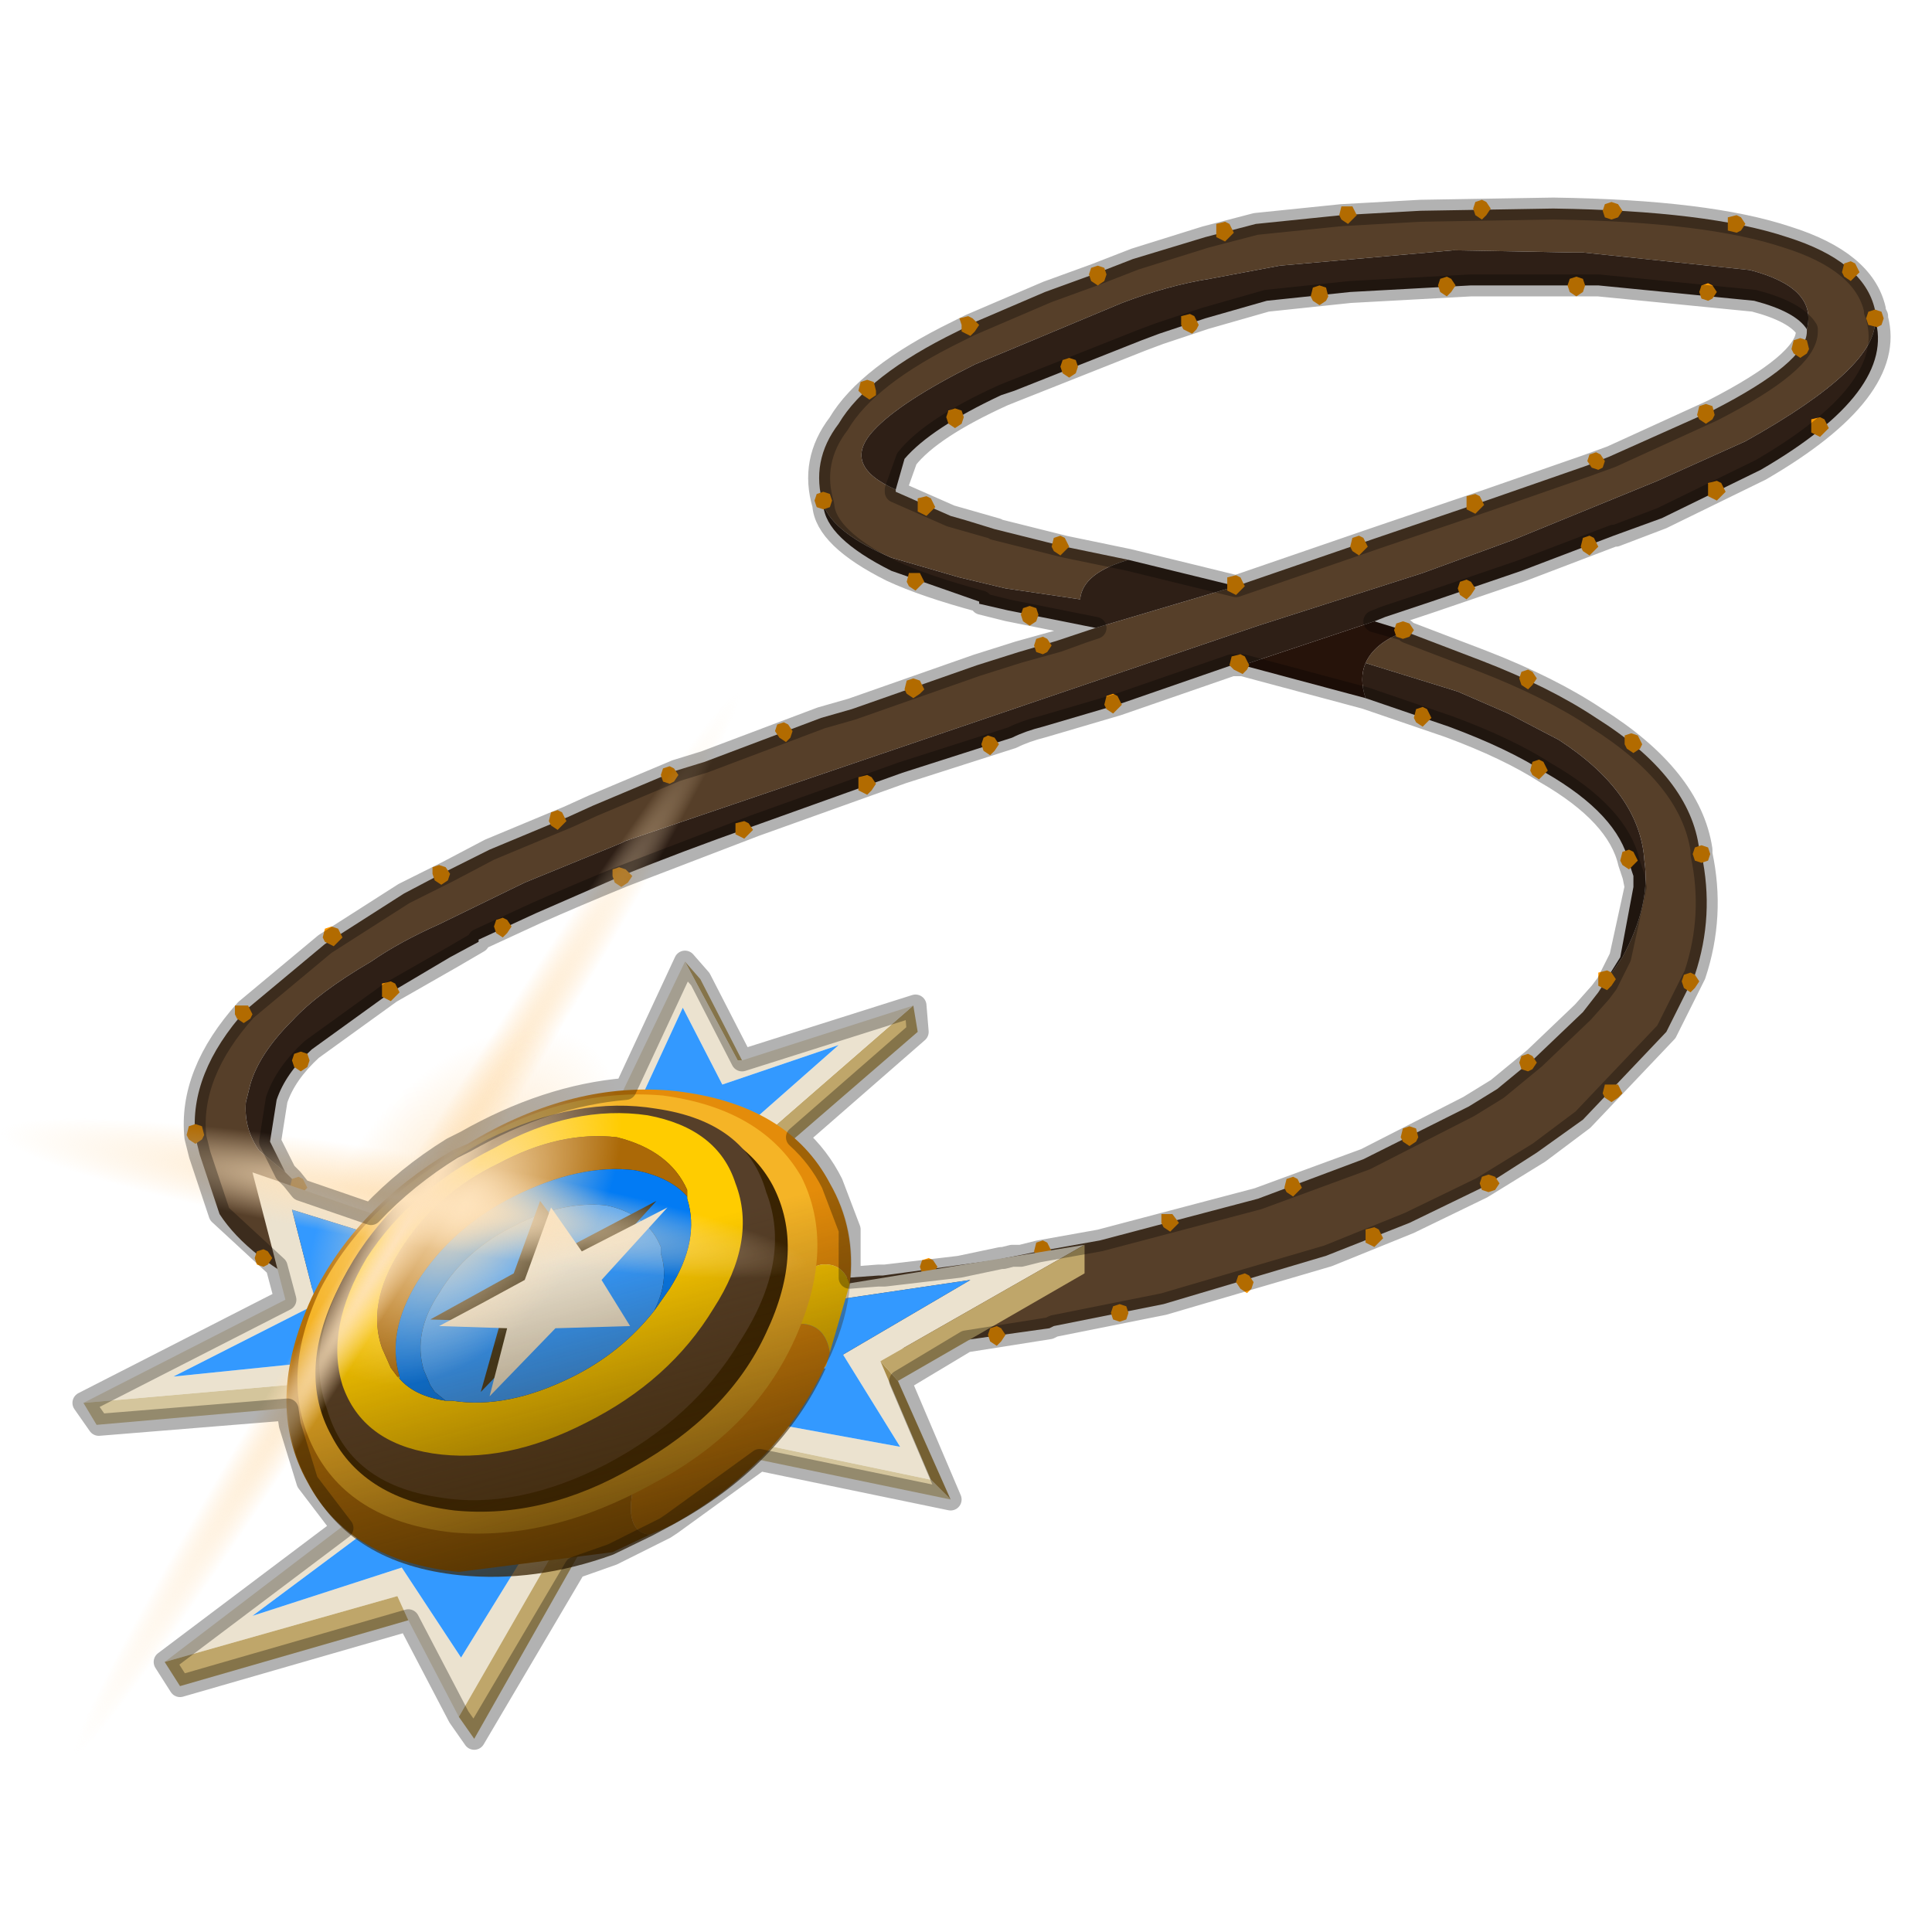 <?xml version="1.0" encoding="UTF-8" standalone="no"?>
<svg xmlns:xlink="http://www.w3.org/1999/xlink" height="440.0px" width="440.0px" xmlns="http://www.w3.org/2000/svg">
  <g transform="matrix(10.0, 0.0, 0.0, 10.0, 0.0, 0.0)">
    <use height="44.0" transform="matrix(1.0, 0.0, 0.0, 1.0, 0.0, 0.0)" width="44.0" xlink:href="#shape0"/>
    <use height="12.95" transform="matrix(0.815, 0.0, 0.027, 0.856, 6.337, 24.833)" width="15.85" xlink:href="#sprite0"/>
    <use height="14.6" transform="matrix(1.014, -2.678, 1.636, 0.713, -9.484, 39.817)" width="12.9" xlink:href="#sprite1"/>
    <use height="1.3" transform="matrix(4.933, -7.886, 5.261, 2.294, 3.951, 31.099)" width="1.3" xlink:href="#sprite2"/>
    <use height="35.35" transform="matrix(1.0, 0.0, 0.0, 1.0, 1.65, 4.5)" width="41.4" xlink:href="#shape3"/>
  </g>
  <defs>
    <g id="shape0" transform="matrix(1.0, 0.0, 0.0, 1.0, 0.0, 0.0)">
      <path d="M44.0 44.0 L0.0 44.0 0.0 0.0 44.0 0.0 44.0 44.0" fill="#43adca" fill-opacity="0.0" fill-rule="evenodd" stroke="none"/>
      <path d="M41.15 7.5 Q41.4 6.55 39.85 6.15 L36.05 5.75 35.8 5.75 33.1 5.7 29.15 6.05 27.55 6.35 Q26.6 6.5 25.55 6.9 L22.8 8.05 22.2 8.3 Q20.5 9.15 19.9 9.8 19.15 10.6 20.4 11.15 L20.4 11.2 21.65 11.75 22.0 11.85 22.65 12.05 24.05 12.4 24.25 12.45 25.7 12.75 Q24.65 13.05 24.6 13.65 L22.9 13.4 21.85 13.15 20.3 12.7 Q19.0 12.15 18.75 11.5 18.45 10.5 19.1 9.65 19.75 8.55 21.8 7.55 L22.1 7.4 22.05 7.4 23.8 6.65 24.9 6.25 25.8 5.9 27.45 5.4 28.6 5.1 30.55 4.9 32.35 4.8 35.35 4.75 35.4 4.75 Q38.9 4.8 40.7 5.4 42.45 5.95 42.7 7.05 L42.7 7.1 42.7 7.2 42.7 7.25 Q42.8 8.35 39.75 10.05 L37.75 10.95 34.45 12.3 32.4 13.05 28.65 14.25 14.25 19.15 14.15 19.2 11.95 20.1 10.0 21.05 Q9.1 21.45 8.45 21.9 7.25 22.6 6.65 23.25 5.9 24.0 5.7 24.7 L5.6 25.1 Q5.55 25.7 5.9 26.2 L6.5 26.7 6.65 26.85 Q7.1 27.4 8.0 27.85 L10.45 28.65 10.65 28.7 11.65 28.85 12.7 29.05 15.3 29.2 17.9 29.2 20.0 29.05 20.1 29.05 22.65 28.7 23.15 28.6 23.65 28.5 25.05 28.25 28.65 27.3 31.05 26.4 33.45 25.2 34.1 24.8 34.95 24.1 36.05 23.05 36.4 22.6 36.95 21.8 Q37.6 20.6 37.45 19.6 37.35 18.05 35.5 16.85 L34.35 16.25 33.2 15.75 31.1 15.1 Q31.3 14.65 31.95 14.4 L31.95 14.35 32.05 14.4 33.75 15.05 Q35.3 15.65 36.35 16.35 38.5 17.7 38.7 19.35 L38.75 19.45 Q39.05 20.85 38.6 22.2 L37.95 23.5 36.05 25.5 35.0 26.25 33.75 27.05 32.1 27.85 30.2 28.6 26.5 29.7 24.0 30.2 23.9 30.25 21.05 30.65 18.35 30.95 15.15 30.95 12.9 30.8 12.65 30.8 11.45 30.65 10.0 30.35 7.3 29.45 Q5.65 28.65 5.0 27.65 L4.55 26.3 4.45 25.9 Q4.3 24.45 5.6 23.0 L7.4 21.5 9.2 20.35 10.15 19.85 11.15 19.35 12.95 18.6 13.5 18.35 15.4 17.55 16.05 17.35 18.7 16.35 19.4 16.15 22.25 15.15 23.2 14.85 24.05 14.6 24.65 14.4 24.95 14.3 28.15 13.35 31.35 12.25 33.85 11.4 36.15 10.6 36.65 10.4 39.0 9.35 Q41.15 8.25 41.15 7.55 L41.15 7.5" fill="#563f29" fill-rule="evenodd" stroke="none"/>
      <path d="M41.15 7.5 Q40.9 7.1 39.95 6.85 L36.4 6.5 35.4 6.5 33.5 6.5 30.75 6.65 28.85 6.85 27.45 7.25 26.4 7.6 26.0 7.75 23.1 8.9 22.8 9.0 Q21.2 9.75 20.6 10.45 L20.4 11.15 Q19.15 10.6 19.9 9.8 20.5 9.15 22.2 8.3 L22.8 8.05 25.55 6.9 Q26.6 6.5 27.55 6.35 L29.15 6.05 33.1 5.7 35.8 5.75 36.05 5.75 39.85 6.15 Q41.4 6.55 41.15 7.5 M25.7 12.75 L28.15 13.35 24.95 14.3 22.95 13.9 22.3 13.75 22.3 13.7 20.3 13.0 Q18.8 12.25 18.75 11.5 19.0 12.15 20.3 12.7 L21.85 13.15 22.9 13.4 24.6 13.65 Q24.65 13.05 25.7 12.75 M6.5 26.7 L5.9 26.2 Q5.55 25.7 5.6 25.1 L5.7 24.7 Q5.9 24.0 6.65 23.25 7.25 22.6 8.45 21.9 9.1 21.45 10.0 21.05 L11.95 20.1 14.15 19.2 14.25 19.15 28.65 14.25 32.4 13.05 34.45 12.3 37.75 10.95 39.75 10.05 Q42.8 8.35 42.7 7.25 43.2 8.9 40.1 10.7 L37.85 11.8 36.75 12.2 34.65 13.0 32.6 13.7 31.55 14.05 31.3 14.15 28.3 15.15 28.25 15.15 28.05 15.15 25.45 16.05 23.75 16.55 Q23.35 16.65 23.05 16.8 L20.55 17.6 17.2 18.8 Q15.5 19.4 14.15 19.95 L12.2 20.8 10.9 21.4 10.9 21.45 10.25 21.8 8.9 22.6 7.1 23.9 Q6.5 24.45 6.3 25.05 L6.15 26.0 6.5 26.7 M31.1 15.1 L33.2 15.75 34.35 16.25 35.5 16.85 Q37.35 18.05 37.45 19.6 37.6 20.6 36.95 21.8 L36.4 22.6 36.9 21.8 37.2 20.2 37.2 19.95 37.1 19.65 Q36.85 18.55 35.2 17.6 34.35 17.05 33.0 16.55 L31.1 15.9 Q30.95 15.45 31.1 15.1" fill="#2e1f16" fill-rule="evenodd" stroke="none"/>
      <path d="M42.7 7.2 L42.7 7.25 42.7 7.2" fill="#402011" fill-rule="evenodd" stroke="none"/>
      <path d="M28.3 15.15 L31.3 14.15 31.95 14.35 31.95 14.4 Q31.3 14.65 31.1 15.1 30.95 15.45 31.1 15.9 L28.3 15.15" fill="#26130a" fill-rule="evenodd" stroke="none"/>
      <path d="M28.25 15.15 L28.3 15.15 28.25 15.15" fill="#b8b8a3" fill-rule="evenodd" stroke="none"/>
      <path d="M39.65 4.95 L39.75 5.1 39.65 5.25 39.55 5.3 39.35 5.25 39.35 5.1 39.35 4.95 39.55 4.9 39.65 4.95 M42.25 6.0 L42.35 6.2 42.25 6.3 42.15 6.4 42.0 6.3 41.95 6.2 42.0 6.0 42.15 5.95 42.25 6.0 M42.55 7.1 L42.7 7.05 42.85 7.1 42.9 7.25 42.85 7.4 42.75 7.45 42.55 7.4 42.5 7.25 42.55 7.1 M36.85 4.65 L36.95 4.8 36.85 4.95 36.7 5.0 36.55 4.95 36.5 4.8 36.55 4.65 36.7 4.6 36.85 4.65 M35.75 6.35 L35.9 6.3 36.05 6.35 36.1 6.5 36.05 6.65 35.9 6.75 35.75 6.65 35.7 6.5 35.75 6.35 M38.75 6.5 L38.9 6.45 39.0 6.5 39.1 6.65 39.0 6.8 38.9 6.85 38.75 6.8 38.7 6.65 38.75 6.5 M38.7 9.25 L38.85 9.2 39.0 9.25 39.05 9.45 39.0 9.55 38.85 9.65 38.7 9.55 38.65 9.45 38.7 9.25 M36.35 10.3 L36.45 10.35 36.55 10.5 36.5 10.65 36.4 10.7 36.25 10.65 36.15 10.5 36.2 10.35 36.35 10.3 M36.2 12.2 L36.3 12.25 36.4 12.45 36.3 12.55 36.2 12.65 36.05 12.55 36.0 12.45 36.05 12.25 36.2 12.2 M39.2 11.0 L39.3 11.2 39.2 11.3 39.1 11.4 38.9 11.3 38.9 11.2 38.9 11.0 39.1 10.95 39.2 11.0 M41.55 9.55 L41.65 9.75 41.55 9.85 41.45 9.95 41.25 9.85 41.25 9.75 41.25 9.55 41.45 9.5 41.55 9.55 M40.85 7.75 L41.0 7.7 41.15 7.75 41.2 7.95 41.15 8.05 41.0 8.15 40.85 8.05 40.8 7.95 40.85 7.75 M37.3 16.75 L37.4 16.95 37.35 17.05 37.2 17.15 37.05 17.05 37.0 16.95 37.0 16.75 37.15 16.7 37.3 16.75 M38.9 19.3 L38.95 19.45 38.9 19.6 38.75 19.65 38.6 19.6 38.55 19.45 38.6 19.3 38.75 19.25 38.9 19.3 M36.95 19.4 L37.1 19.35 37.2 19.4 37.3 19.6 37.2 19.7 37.1 19.8 36.95 19.7 36.9 19.6 36.95 19.4 M36.4 22.15 L36.6 22.1 36.7 22.15 36.8 22.3 36.7 22.45 36.6 22.55 36.4 22.45 36.4 22.3 36.4 22.15 M38.35 22.2 L38.5 22.15 38.6 22.2 38.7 22.35 38.6 22.5 38.5 22.6 38.35 22.5 38.3 22.35 38.35 22.2 M36.55 24.7 L36.7 24.7 36.85 24.7 36.95 24.9 36.85 25.0 36.7 25.1 36.55 25.0 36.5 24.9 36.55 24.7 M24.85 6.1 L25.0 6.05 25.15 6.1 25.2 6.25 25.15 6.4 25.0 6.5 24.85 6.4 24.8 6.25 24.85 6.1 M21.85 7.25 L22.05 7.2 22.15 7.25 22.3 7.4 22.2 7.55 22.1 7.65 21.9 7.55 21.9 7.4 21.85 7.25 M21.6 9.35 L21.75 9.3 21.9 9.35 21.95 9.5 21.9 9.65 21.75 9.75 21.6 9.65 21.55 9.5 21.6 9.35 M19.6 8.7 L19.75 8.65 19.9 8.7 19.95 8.9 19.95 9.0 19.8 9.1 19.65 9.0 19.55 8.9 19.6 8.7 M18.9 11.25 L18.95 11.4 18.9 11.55 18.75 11.6 18.6 11.55 18.55 11.4 18.6 11.25 18.75 11.2 18.9 11.25 M20.9 11.35 L21.1 11.3 21.2 11.35 21.3 11.55 21.2 11.65 21.1 11.75 20.9 11.65 20.9 11.55 20.9 11.35 M24.5 8.2 L24.55 8.35 24.5 8.5 24.35 8.6 24.2 8.5 24.15 8.35 24.2 8.2 24.35 8.15 24.5 8.2 M24.0 12.25 L24.15 12.2 24.25 12.25 24.35 12.45 24.25 12.55 24.15 12.65 24.0 12.55 23.95 12.45 24.0 12.25 M33.85 4.6 L33.95 4.75 33.85 4.9 33.75 5.0 33.6 4.9 33.55 4.75 33.6 4.6 33.75 4.55 33.85 4.6 M32.8 6.35 L32.95 6.3 33.05 6.35 33.15 6.5 33.05 6.65 32.95 6.75 32.8 6.65 32.75 6.5 32.8 6.35 M30.55 4.7 L30.7 4.7 30.8 4.7 30.9 4.9 30.8 5.0 30.7 5.1 30.55 5.0 30.5 4.9 30.55 4.7 M27.9 5.5 L27.7 5.4 27.7 5.3 27.7 5.1 27.9 5.05 28.0 5.1 28.1 5.3 28.0 5.4 27.9 5.5 M26.9 7.2 L27.1 7.15 27.2 7.2 27.3 7.4 27.25 7.5 27.15 7.6 26.95 7.5 26.9 7.4 26.9 7.2 M29.9 6.55 L30.05 6.5 30.2 6.55 30.25 6.75 30.2 6.85 30.05 6.95 29.9 6.85 29.85 6.75 29.9 6.55 M30.8 12.25 L30.95 12.2 31.05 12.25 31.15 12.45 31.05 12.55 30.95 12.65 30.8 12.55 30.75 12.45 30.8 12.25 M33.4 11.3 L33.6 11.25 33.7 11.3 33.8 11.5 33.7 11.6 33.6 11.7 33.4 11.6 33.4 11.5 33.4 11.3 M15.35 17.5 L15.45 17.65 15.35 17.8 15.25 17.85 15.1 17.8 15.05 17.65 15.1 17.5 15.25 17.45 15.35 17.5 M17.7 16.5 L17.85 16.45 17.95 16.5 18.05 16.65 18.0 16.8 17.9 16.9 17.75 16.8 17.65 16.65 17.7 16.5 M12.8 18.8 L12.7 18.9 12.55 18.8 12.5 18.7 12.55 18.5 12.7 18.45 12.8 18.5 12.9 18.7 12.8 18.8 M13.95 19.8 L14.1 19.75 14.25 19.8 14.4 19.95 14.3 20.1 14.15 20.2 14.0 20.1 13.95 19.95 13.95 19.8 M11.45 20.9 L11.55 20.95 11.65 21.1 11.55 21.25 11.45 21.35 11.3 21.25 11.25 21.1 11.3 20.95 11.45 20.9 M16.75 18.75 L16.95 18.7 17.05 18.75 17.15 18.9 17.05 19.0 16.95 19.1 16.75 19.0 16.75 18.9 16.75 18.75 M5.65 22.9 L5.75 23.1 5.7 23.2 5.55 23.3 5.4 23.2 5.35 23.1 5.35 22.9 5.5 22.9 5.65 22.9 M9.85 19.75 L10.0 19.7 10.15 19.75 10.25 19.9 10.2 20.05 10.05 20.15 9.9 20.05 9.85 19.9 9.85 19.75 M7.8 21.35 L7.7 21.45 7.6 21.55 7.4 21.45 7.35 21.35 7.4 21.15 7.55 21.1 7.7 21.15 7.8 21.35 M8.7 22.4 L8.9 22.35 9.0 22.4 9.1 22.6 9.0 22.7 8.9 22.8 8.7 22.7 8.7 22.6 8.7 22.4 M7.0 24.0 L7.05 24.15 7.0 24.3 6.85 24.4 6.7 24.3 6.65 24.15 6.7 24.0 6.85 23.95 7.0 24.0 M6.9 27.15 L6.8 27.25 6.65 27.15 6.6 27.05 6.65 26.85 6.8 26.8 6.9 26.85 7.0 27.05 6.9 27.15 M9.15 28.2 L9.35 28.15 9.45 28.2 9.55 28.35 9.45 28.5 9.35 28.55 9.15 28.5 9.15 28.35 9.15 28.2 M4.3 25.65 L4.45 25.6 4.6 25.65 4.65 25.85 4.6 25.95 4.45 26.05 4.3 25.95 4.25 25.85 4.3 25.65 M5.85 28.5 L6.0 28.45 6.1 28.5 6.2 28.65 6.1 28.8 6.0 28.85 5.85 28.8 5.8 28.65 5.85 28.5 M8.9 29.8 L8.95 30.0 8.9 30.1 8.75 30.2 8.6 30.1 8.55 30.0 8.6 29.8 8.75 29.75 8.9 29.8 M12.2 28.75 L12.35 28.8 12.45 28.95 12.35 29.1 12.2 29.15 12.05 29.1 12.0 28.95 12.05 28.8 12.2 28.75 M15.0 29.05 L15.15 29.0 15.3 29.05 15.35 29.2 15.35 29.35 15.2 29.45 15.05 29.35 14.95 29.2 15.0 29.05 M14.15 30.75 L14.3 30.7 14.45 30.75 14.55 30.95 14.5 31.05 14.35 31.15 14.2 31.05 14.15 30.95 14.15 30.75 M11.65 30.45 L11.75 30.65 11.65 30.75 11.55 30.85 11.4 30.75 11.35 30.65 11.4 30.45 11.55 30.4 11.65 30.45 M17.9 29.05 L18.1 29.0 18.2 29.05 18.3 29.2 18.25 29.35 18.15 29.45 17.95 29.35 17.9 29.2 17.9 29.05 M16.9 30.8 L17.1 30.75 17.2 30.8 17.35 30.95 17.25 31.1 17.15 31.2 16.95 31.1 16.9 30.95 16.9 30.8 M33.6 13.4 L33.5 13.55 33.4 13.65 33.25 13.55 33.2 13.4 33.25 13.25 33.4 13.2 33.5 13.25 33.6 13.4 M34.9 15.3 L35.0 15.45 34.9 15.6 34.8 15.7 34.65 15.6 34.6 15.45 34.65 15.3 34.8 15.25 34.9 15.3 M31.8 14.2 L31.95 14.15 32.1 14.2 32.2 14.35 32.1 14.5 31.95 14.55 31.8 14.5 31.75 14.35 31.8 14.2 M32.25 16.15 L32.4 16.1 32.5 16.15 32.6 16.35 32.5 16.45 32.4 16.55 32.25 16.45 32.2 16.35 32.25 16.15 M34.9 17.35 L35.05 17.3 35.15 17.35 35.25 17.55 35.15 17.65 35.05 17.75 34.9 17.65 34.85 17.55 34.9 17.35 M28.35 13.35 L28.25 13.45 28.15 13.55 27.95 13.45 27.95 13.35 27.95 13.15 28.15 13.1 28.25 13.15 28.35 13.35 M28.05 14.95 L28.25 14.9 28.35 14.95 28.45 15.15 28.4 15.25 28.3 15.35 28.1 15.25 28.0 15.15 28.05 14.95 M23.3 13.85 L23.45 13.8 23.6 13.85 23.65 14.0 23.6 14.15 23.45 14.25 23.3 14.15 23.25 14.0 23.3 13.85 M23.6 14.55 L23.75 14.5 23.85 14.55 23.95 14.7 23.85 14.85 23.75 14.9 23.6 14.85 23.55 14.7 23.6 14.55 M25.2 15.85 L25.35 15.8 25.45 15.85 25.55 16.05 25.45 16.15 25.35 16.25 25.2 16.15 25.15 16.05 25.2 15.85 M21.05 13.25 L20.95 13.35 20.85 13.45 20.7 13.35 20.65 13.25 20.7 13.05 20.85 13.05 20.95 13.05 21.05 13.25 M20.8 15.45 L20.95 15.5 21.05 15.7 20.95 15.8 20.8 15.9 20.65 15.8 20.6 15.7 20.65 15.5 20.8 15.45 M19.55 17.7 L19.75 17.65 19.85 17.7 19.95 17.85 19.85 18.0 19.75 18.1 19.55 18.0 19.55 17.85 19.55 17.7 M22.65 16.8 L22.75 16.95 22.65 17.1 22.55 17.2 22.4 17.1 22.35 16.95 22.4 16.8 22.5 16.75 22.65 16.8 M23.85 28.3 L23.95 28.5 23.85 28.6 23.75 28.7 23.6 28.6 23.55 28.5 23.6 28.3 23.75 28.25 23.85 28.3 M26.45 27.65 L26.6 27.65 26.7 27.65 26.85 27.85 26.75 27.95 26.65 28.05 26.5 27.95 26.45 27.85 26.45 27.65 M21.0 28.7 L21.15 28.65 21.25 28.7 21.35 28.85 21.25 29.0 21.15 29.1 21.0 29.0 20.95 28.85 21.0 28.7 M22.8 30.25 L22.9 30.4 22.8 30.55 22.7 30.65 22.55 30.55 22.5 30.4 22.55 30.25 22.7 30.2 22.8 30.25 M20.05 30.65 L20.15 30.8 20.1 30.95 20.0 31.0 19.8 30.95 19.75 30.8 19.75 30.65 19.95 30.6 20.05 30.65 M25.65 29.75 L25.7 29.9 25.65 30.05 25.5 30.1 25.35 30.05 25.3 29.9 25.35 29.75 25.5 29.7 25.65 29.75 M34.65 24.05 L34.8 24.0 34.9 24.05 35.0 24.2 34.9 24.35 34.8 24.4 34.65 24.35 34.6 24.2 34.65 24.05 M31.95 25.7 L32.1 25.65 32.25 25.7 32.3 25.9 32.25 26.0 32.1 26.1 31.95 26.0 31.9 25.9 31.95 25.7 M33.75 26.8 L33.9 26.75 34.05 26.8 34.15 26.95 34.05 27.1 33.9 27.15 33.75 27.1 33.7 26.95 33.75 26.8 M29.3 26.85 L29.45 26.8 29.55 26.85 29.65 27.05 29.55 27.15 29.45 27.25 29.3 27.15 29.25 27.05 29.3 26.85 M31.1 28.0 L31.3 27.95 31.4 28.0 31.5 28.2 31.4 28.3 31.3 28.4 31.1 28.3 31.1 28.2 31.1 28.0 M28.2 29.05 L28.35 29.0 28.45 29.05 28.55 29.2 28.5 29.35 28.4 29.45 28.25 29.35 28.15 29.2 28.2 29.05" fill="#ff9900" fill-rule="evenodd" stroke="none"/>
      <path d="M11.7 28.75 L11.5 29.05 6.65 27.55 7.2 29.7 3.95 31.35 10.3 30.7 9.9 31.25 1.9 31.95 6.5 29.6 5.75 26.7 11.7 28.75" fill="#ebe2cf" fill-rule="evenodd" stroke="none"/>
      <path d="M10.2 31.75 L9.9 31.25 10.3 30.7 11.5 29.05 11.7 28.75 12.0 29.2 10.2 31.75" fill="#bfa66a" fill-rule="evenodd" stroke="none"/>
      <path d="M9.9 31.25 L10.2 31.75 2.2 32.45 1.9 31.95 9.9 31.25" fill="#d4c59c" fill-rule="evenodd" stroke="none"/>
      <path d="M11.5 29.05 L10.3 30.7 3.95 31.35 7.2 29.7 6.65 27.55 11.5 29.05" fill="#3399ff" fill-rule="evenodd" stroke="none"/>
      <path d="M13.4 33.05 L13.9 33.1 10.45 39.1 9.3 36.9 9.05 36.35 3.75 37.85 10.7 32.55 11.25 32.7 5.75 36.8 9.15 35.7 10.5 37.75 13.4 33.05" fill="#ebe2cf" fill-rule="evenodd" stroke="none"/>
      <path d="M13.9 33.1 L14.2 33.6 10.8 39.6 10.45 39.1 13.9 33.1 M9.3 36.9 L4.1 38.4 3.75 37.85 9.05 36.35 9.3 36.9" fill="#bfa66a" fill-rule="evenodd" stroke="none"/>
      <path d="M11.25 32.7 L13.4 33.05 10.5 37.75 9.15 35.7 5.75 36.8 11.25 32.7" fill="#3399ff" fill-rule="evenodd" stroke="none"/>
      <path d="M16.0 30.05 L16.15 29.75 24.7 28.35 20.05 31.0 21.2 33.7 14.5 32.3 14.75 31.9 20.5 32.95 19.2 30.85 22.1 29.15 16.0 30.05" fill="#ebe2cf" fill-rule="evenodd" stroke="none"/>
      <path d="M24.7 28.35 L24.7 29.0 20.45 31.45 20.05 31.0 24.7 28.35" fill="#bfa66a" fill-rule="evenodd" stroke="none"/>
      <path d="M20.45 31.45 L21.65 34.15 21.2 33.7 20.05 31.0 20.45 31.45" fill="#a78a47" fill-rule="evenodd" stroke="none"/>
      <path d="M21.65 34.15 L14.9 32.75 14.5 32.3 21.2 33.7 21.65 34.15" fill="#d4c59c" fill-rule="evenodd" stroke="none"/>
      <path d="M14.75 31.9 L16.0 30.05 22.1 29.15 19.2 30.85 20.5 32.95 14.75 31.9" fill="#3399ff" fill-rule="evenodd" stroke="none"/>
      <path d="M15.6 21.9 L15.95 22.3 16.9 24.15 16.8 24.15 15.6 21.9 M20.8 22.9 L20.9 23.5 16.1 27.65 15.8 27.25 20.8 22.9" fill="#bfa66a" fill-rule="evenodd" stroke="none"/>
      <path d="M15.6 21.9 L16.8 24.15 16.9 24.15 20.8 22.9 15.8 27.25 15.3 27.15 19.1 23.8 16.45 24.7 15.55 22.95 13.75 26.85 13.25 26.8 15.6 21.9" fill="#ebe2cf" fill-rule="evenodd" stroke="none"/>
      <path d="M16.1 27.65 L13.6 27.2 13.25 26.8 13.75 26.85 15.3 27.15 15.8 27.25 16.1 27.65" fill="#d4c59c" fill-rule="evenodd" stroke="none"/>
      <path d="M15.3 27.15 L13.75 26.85 15.55 22.95 16.45 24.7 19.1 23.8 15.3 27.15" fill="#3399ff" fill-rule="evenodd" stroke="none"/>
      <path d="M10.3 26.2 L10.9 27.05 Q8.95 28.2 8.0 30.05 7.1 31.9 7.85 33.25 8.6 34.55 10.55 34.75 12.2 34.95 13.95 34.2 L14.4 34.0 Q14.25 34.9 14.8 34.95 L13.95 35.35 10.45 35.8 Q7.95 35.55 7.0 33.75 6.0 31.95 7.1 29.55 8.1 27.5 10.3 26.2" fill="#b46f07" fill-rule="evenodd" stroke="none"/>
      <path d="M10.3 26.2 L10.65 26.05 Q13.05 24.6 15.4 24.85 17.95 25.15 18.9 26.95 19.5 28.0 19.35 29.25 19.2 28.75 18.7 28.8 L18.35 28.9 Q18.4 28.1 18.05 27.45 17.3 26.1 15.3 25.9 13.25 25.7 11.15 26.9 L10.9 27.05 10.3 26.2 M18.9 30.8 L18.8 31.15 18.8 31.1 Q17.75 33.35 15.35 34.7 L15.15 34.8 14.8 34.95 Q14.25 34.9 14.4 34.0 L14.85 33.75 Q16.95 32.6 17.9 30.65 L18.05 30.15 18.3 30.15 Q18.8 30.2 18.9 30.8" fill="#e48c0a" fill-rule="evenodd" stroke="none"/>
      <path d="M18.35 28.9 L18.7 28.8 Q19.2 28.75 19.35 29.25 L18.9 30.8 Q18.8 30.2 18.3 30.15 L18.05 30.15 18.35 28.95 18.35 28.9" fill="#ffcc00" fill-rule="evenodd" stroke="none"/>
      <path d="M15.1 24.95 Q17.35 25.25 18.25 26.8 19.05 28.4 18.1 30.5 17.15 32.6 14.85 33.8 12.5 35.1 10.3 34.9 8.05 34.65 7.2 33.1 6.3 31.45 7.3 29.35 8.35 27.35 10.65 26.1 12.9 24.75 15.1 24.95" fill="#f5b426" fill-rule="evenodd" stroke="none"/>
      <path d="M17.45 30.35 Q16.6 32.2 14.45 33.4 12.4 34.6 10.35 34.4 8.3 34.15 7.55 32.7 6.75 31.25 7.7 29.35 8.6 27.5 10.7 26.35 12.75 25.2 14.75 25.35 16.85 25.6 17.6 27.0 18.35 28.45 17.45 30.35" fill="#392302" fill-rule="evenodd" stroke="none"/>
      <path d="M16.85 30.55 L16.85 30.6 16.85 30.55" fill="#ff9900" fill-rule="evenodd" stroke="none"/>
      <path d="M16.85 30.55 Q15.8 32.3 13.8 33.35 11.75 34.4 10.0 34.1 7.95 33.8 7.45 32.1 6.9 30.6 8.05 28.7 9.1 27.0 11.1 25.95 13.15 24.95 14.95 25.25 17.0 25.55 17.45 27.15 18.05 28.7 16.85 30.55 M9.0 29.4 L9.0 29.35 Q8.2 30.75 8.55 31.8 8.85 32.7 10.05 32.9 L10.1 32.9 Q11.55 33.15 13.25 32.25 15.0 31.35 15.9 29.9 16.75 28.6 16.4 27.55 16.0 26.6 14.8 26.35 13.3 26.2 11.65 27.05 9.9 27.95 9.0 29.4" fill="#563f29" fill-rule="evenodd" stroke="none"/>
      <path d="M14.9 29.85 L15.25 29.35 Q15.95 28.25 15.65 27.3 L15.65 27.25 15.65 27.1 Q15.25 26.2 14.05 25.9 12.75 25.75 11.35 26.5 9.9 27.2 9.1 28.5 8.35 29.7 8.7 30.7 L8.9 31.15 9.05 31.35 9.1 31.4 Q9.45 31.8 10.15 31.9 L10.3 31.9 Q11.55 32.1 13.05 31.35 14.15 30.8 14.9 29.85 M7.8 31.55 Q7.4 30.25 8.35 28.65 9.35 27.1 11.25 26.15 13.05 25.15 14.75 25.4 16.35 25.7 16.75 26.95 17.25 28.25 16.25 29.8 15.25 31.45 13.35 32.4 11.5 33.35 9.85 33.1 8.25 32.85 7.8 31.55" fill="#ffcc00" fill-rule="evenodd" stroke="none"/>
      <path d="M9.1 31.35 L9.1 31.4 9.05 31.35 9.1 31.35" fill="#ecbd02" fill-rule="evenodd" stroke="none"/>
      <path d="M15.65 27.25 Q15.25 26.8 14.45 26.65 13.2 26.5 11.7 27.25 10.3 27.95 9.5 29.2 8.8 30.35 9.1 31.35 L9.05 31.35 8.9 31.15 8.7 30.7 Q8.35 29.7 9.1 28.5 9.9 27.2 11.35 26.5 12.75 25.75 14.05 25.9 15.25 26.2 15.65 27.1 L15.65 27.25" fill="#ab6907" fill-rule="evenodd" stroke="none"/>
      <path d="M10.15 31.9 L9.9 31.7 9.8 31.55 9.65 31.2 Q9.4 30.35 10.0 29.45 10.6 28.45 11.75 27.9 12.8 27.35 13.8 27.45 14.75 27.65 15.05 28.4 L15.05 28.5 15.05 28.55 Q15.25 29.15 14.9 29.85 14.15 30.8 13.05 31.35 11.55 32.1 10.3 31.9 L10.15 31.9" fill="#3399ff" fill-rule="evenodd" stroke="none"/>
      <path d="M14.9 29.85 Q15.25 29.15 15.05 28.55 L15.05 28.5 15.05 28.4 Q14.75 27.65 13.8 27.45 12.8 27.35 11.75 27.9 10.6 28.45 10.0 29.45 9.4 30.35 9.65 31.2 L9.8 31.55 9.9 31.7 10.15 31.9 Q9.45 31.8 9.1 31.4 L9.1 31.35 Q8.8 30.35 9.5 29.2 10.3 27.95 11.7 27.25 13.2 26.5 14.45 26.65 15.25 26.8 15.65 27.25 L15.65 27.3 Q15.95 28.25 15.25 29.35 L14.9 29.85" fill="#027bf4" fill-rule="evenodd" stroke="none"/>
      <path d="M13.05 28.35 L14.95 27.35 13.45 29.0 14.15 30.05 12.5 30.1 10.95 31.7 11.4 30.1 9.8 30.05 11.7 29.0 12.3 27.35 13.05 28.35" fill="#473a1f" fill-rule="evenodd" stroke="none"/>
      <path d="M10.0 30.2 Q10.95 29.7 11.95 29.15 L12.55 27.5 13.25 28.5 15.2 27.5 13.7 29.15 14.35 30.2 12.65 30.25 11.15 31.8 11.55 30.25 10.0 30.2" fill="#ebe2cf" fill-rule="evenodd" stroke="none"/>
    </g>
    <g id="sprite0" transform="matrix(1.0, 0.0, 0.0, 1.0, 7.9, 6.5)">
      <use height="12.95" transform="matrix(1.0, 0.0, 0.0, 1.0, -7.9, -6.5)" width="15.85" xlink:href="#shape1"/>
    </g>
    <g id="shape1" transform="matrix(1.0, 0.0, 0.0, 1.0, 7.9, 6.5)">
      <path d="M3.2 -6.45 L3.25 -6.45 Q6.4 -6.1 7.5 -3.95 8.15 -2.7 7.9 -1.3 7.8 -0.45 7.3 0.55 L7.1 0.9 7.15 0.9 Q5.8 3.5 2.75 5.05 L2.55 5.15 2.15 5.35 1.05 5.85 Q-1.15 6.6 -3.25 6.4 -6.3 6.1 -7.4 3.95 -8.55 1.85 -7.1 -0.95 -5.75 -3.3 -3.05 -4.9 L-2.65 -5.05 Q0.35 -6.7 3.2 -6.45" fill="url(#gradient0)" fill-rule="evenodd" stroke="none"/>
    </g>
    <linearGradient gradientTransform="matrix(-0.002, -0.006, 0.008, -0.002, 0.55, 3.1)" gradientUnits="userSpaceOnUse" id="gradient0" spreadMethod="pad" x1="-819.2" x2="819.2">
      <stop offset="0.0" stop-color="#392302"/>
      <stop offset="1.0" stop-color="#382202" stop-opacity="0.0"/>
    </linearGradient>
    <g id="sprite1" transform="matrix(1.0, 0.0, 0.0, 1.0, 6.45, 7.3)">
      <use height="1.3" transform="matrix(9.917, 3.148, 0.0, 0.78, -6.442, -2.389)" width="1.3" xlink:href="#sprite2"/>
      <use height="1.3" transform="matrix(-1.662, -10.258, 0.594, -0.973, 0.868, 7.31)" width="1.3" xlink:href="#sprite2"/>
    </g>
    <g id="sprite2" transform="matrix(1.0, 0.0, 0.0, 1.0, 0.7, 0.75)">
      <use height="2.3" transform="matrix(0.565, 0.0, 0.0, 0.565, -0.7, -0.75)" width="2.3" xlink:href="#sprite3"/>
    </g>
    <g id="sprite3" transform="matrix(1.0, 0.0, 0.0, 1.0, 1.15, 1.15)">
      <use height="2.3" transform="matrix(1.0, 0.0, 0.0, 1.0, -1.15, -1.15)" width="2.3" xlink:href="#shape2"/>
    </g>
    <g id="shape2" transform="matrix(1.0, 0.0, 0.0, 1.0, 1.15, 1.15)">
      <path d="M0.8 0.8 Q0.5 1.15 0.0 1.15 -0.5 1.15 -0.85 0.8 L-1.15 0.0 -0.85 -0.85 Q-0.5 -1.15 0.0 -1.15 L0.8 -0.85 1.15 0.0 Q1.15 0.5 0.8 0.8" fill="url(#gradient1)" fill-rule="evenodd" stroke="none"/>
    </g>
    <radialGradient cx="0" cy="0" gradientTransform="matrix(0.002, 0.0, 0.0, 0.002, 0.0, 0.0)" gradientUnits="userSpaceOnUse" id="gradient1" r="819.2" spreadMethod="pad">
      <stop offset="0.0" stop-color="#fee3bc"/>
      <stop offset="0.537" stop-color="#ffe3bd" stop-opacity="0.0"/>
    </radialGradient>
    <g id="shape3" transform="matrix(1.0, 0.0, 0.0, 1.0, -1.65, -4.5)">
      <path d="M40.7 5.4 Q38.9 4.8 35.4 4.75 L35.35 4.75 32.35 4.8 30.55 4.9 28.6 5.1 27.45 5.4 25.85 5.9 24.95 6.25 23.85 6.65 22.1 7.4 21.8 7.55 Q19.75 8.55 19.1 9.65 18.45 10.5 18.75 11.5 18.8 12.25 20.3 13.0 21.05 13.35 22.35 13.7 L22.35 13.75 22.95 13.9 24.95 14.3 24.65 14.4 24.1 14.6 23.2 14.85 22.25 15.15 19.4 16.15 18.7 16.35 16.05 17.35 15.4 17.55 13.5 18.35 12.95 18.6 11.15 19.35 10.2 19.85 9.2 20.35 7.4 21.5 5.6 23.0 Q4.3 24.45 4.45 25.9 L4.55 26.3 5.0 27.65 6.3 28.85 6.5 29.6 1.9 31.95 2.25 32.45 6.55 32.1 6.6 32.45 7.0 33.75 7.8 34.8 3.75 37.85 4.1 38.4 9.3 36.9 10.45 39.1 10.8 39.6 13.1 35.7 13.95 35.4 14.85 34.95 15.15 34.8 15.3 34.7 17.3 33.25 21.65 34.15 20.5 31.45 22.0 30.55 23.9 30.25 24.0 30.2 26.5 29.7 30.25 28.6 32.1 27.85 33.75 27.05 35.05 26.25 36.05 25.5 37.95 23.5 38.6 22.2 Q39.05 20.85 38.75 19.45 L38.75 19.35 Q38.5 17.7 36.35 16.35 35.3 15.65 33.75 15.05 L32.05 14.4 32.0 14.35 31.3 14.15 31.55 14.05 32.6 13.7 34.65 13.0 36.75 12.2 36.8 12.2 37.85 11.8 40.1 10.7 Q43.2 8.9 42.75 7.25 L42.75 7.2 42.7 7.1 42.7 7.05 Q42.45 5.95 40.7 5.4 M41.15 7.5 L41.15 7.55 Q41.15 8.25 39.0 9.35 L36.7 10.4 36.15 10.6 33.85 11.4 31.35 12.25 28.15 13.35 25.7 12.75 24.25 12.45 24.05 12.4 22.65 12.05 22.7 12.05 22.0 11.85 21.65 11.75 20.4 11.2 20.4 11.15 20.65 10.45 Q21.2 9.75 22.85 9.0 L23.1 8.9 26.0 7.75 26.4 7.6 27.45 7.25 28.85 6.85 30.75 6.65 33.5 6.5 35.4 6.5 36.4 6.5 39.95 6.85 Q40.9 7.1 41.15 7.5 M37.25 20.2 L36.9 21.8 36.6 22.4 36.45 22.6 36.05 23.05 34.95 24.1 34.1 24.8 33.45 25.2 31.1 26.4 28.65 27.3 25.05 28.25 23.65 28.5 23.25 28.6 23.05 28.6 22.85 28.65 22.8 28.65 21.85 28.85 20.15 29.05 20.0 29.05 19.35 29.1 19.35 28.0 18.95 26.95 Q18.65 26.35 18.15 25.9 L20.9 23.5 20.85 22.9 16.9 24.15 15.95 22.3 15.6 21.9 14.25 24.8 Q12.45 24.95 10.6 26.0 L10.3 26.15 Q9.25 26.8 8.45 27.65 L6.85 27.1 6.65 26.85 6.5 26.7 6.15 26.0 6.3 25.05 Q6.5 24.45 7.1 23.9 L8.9 22.6 10.3 21.8 10.9 21.45 10.9 21.4 12.2 20.8 Q13.1 20.4 14.2 19.95 L17.2 18.8 20.55 17.6 23.05 16.8 Q23.35 16.65 23.75 16.55 L25.45 16.05 28.05 15.15 28.25 15.15 28.3 15.15 31.1 15.9 33.0 16.55 Q34.35 17.05 35.2 17.6 36.85 18.55 37.1 19.65 L37.2 19.95 37.25 20.2" fill="none" stroke="#000000" stroke-linecap="round" stroke-linejoin="round" stroke-opacity="0.302" stroke-width="0.5"/>
    </g>
  </defs>
</svg>
